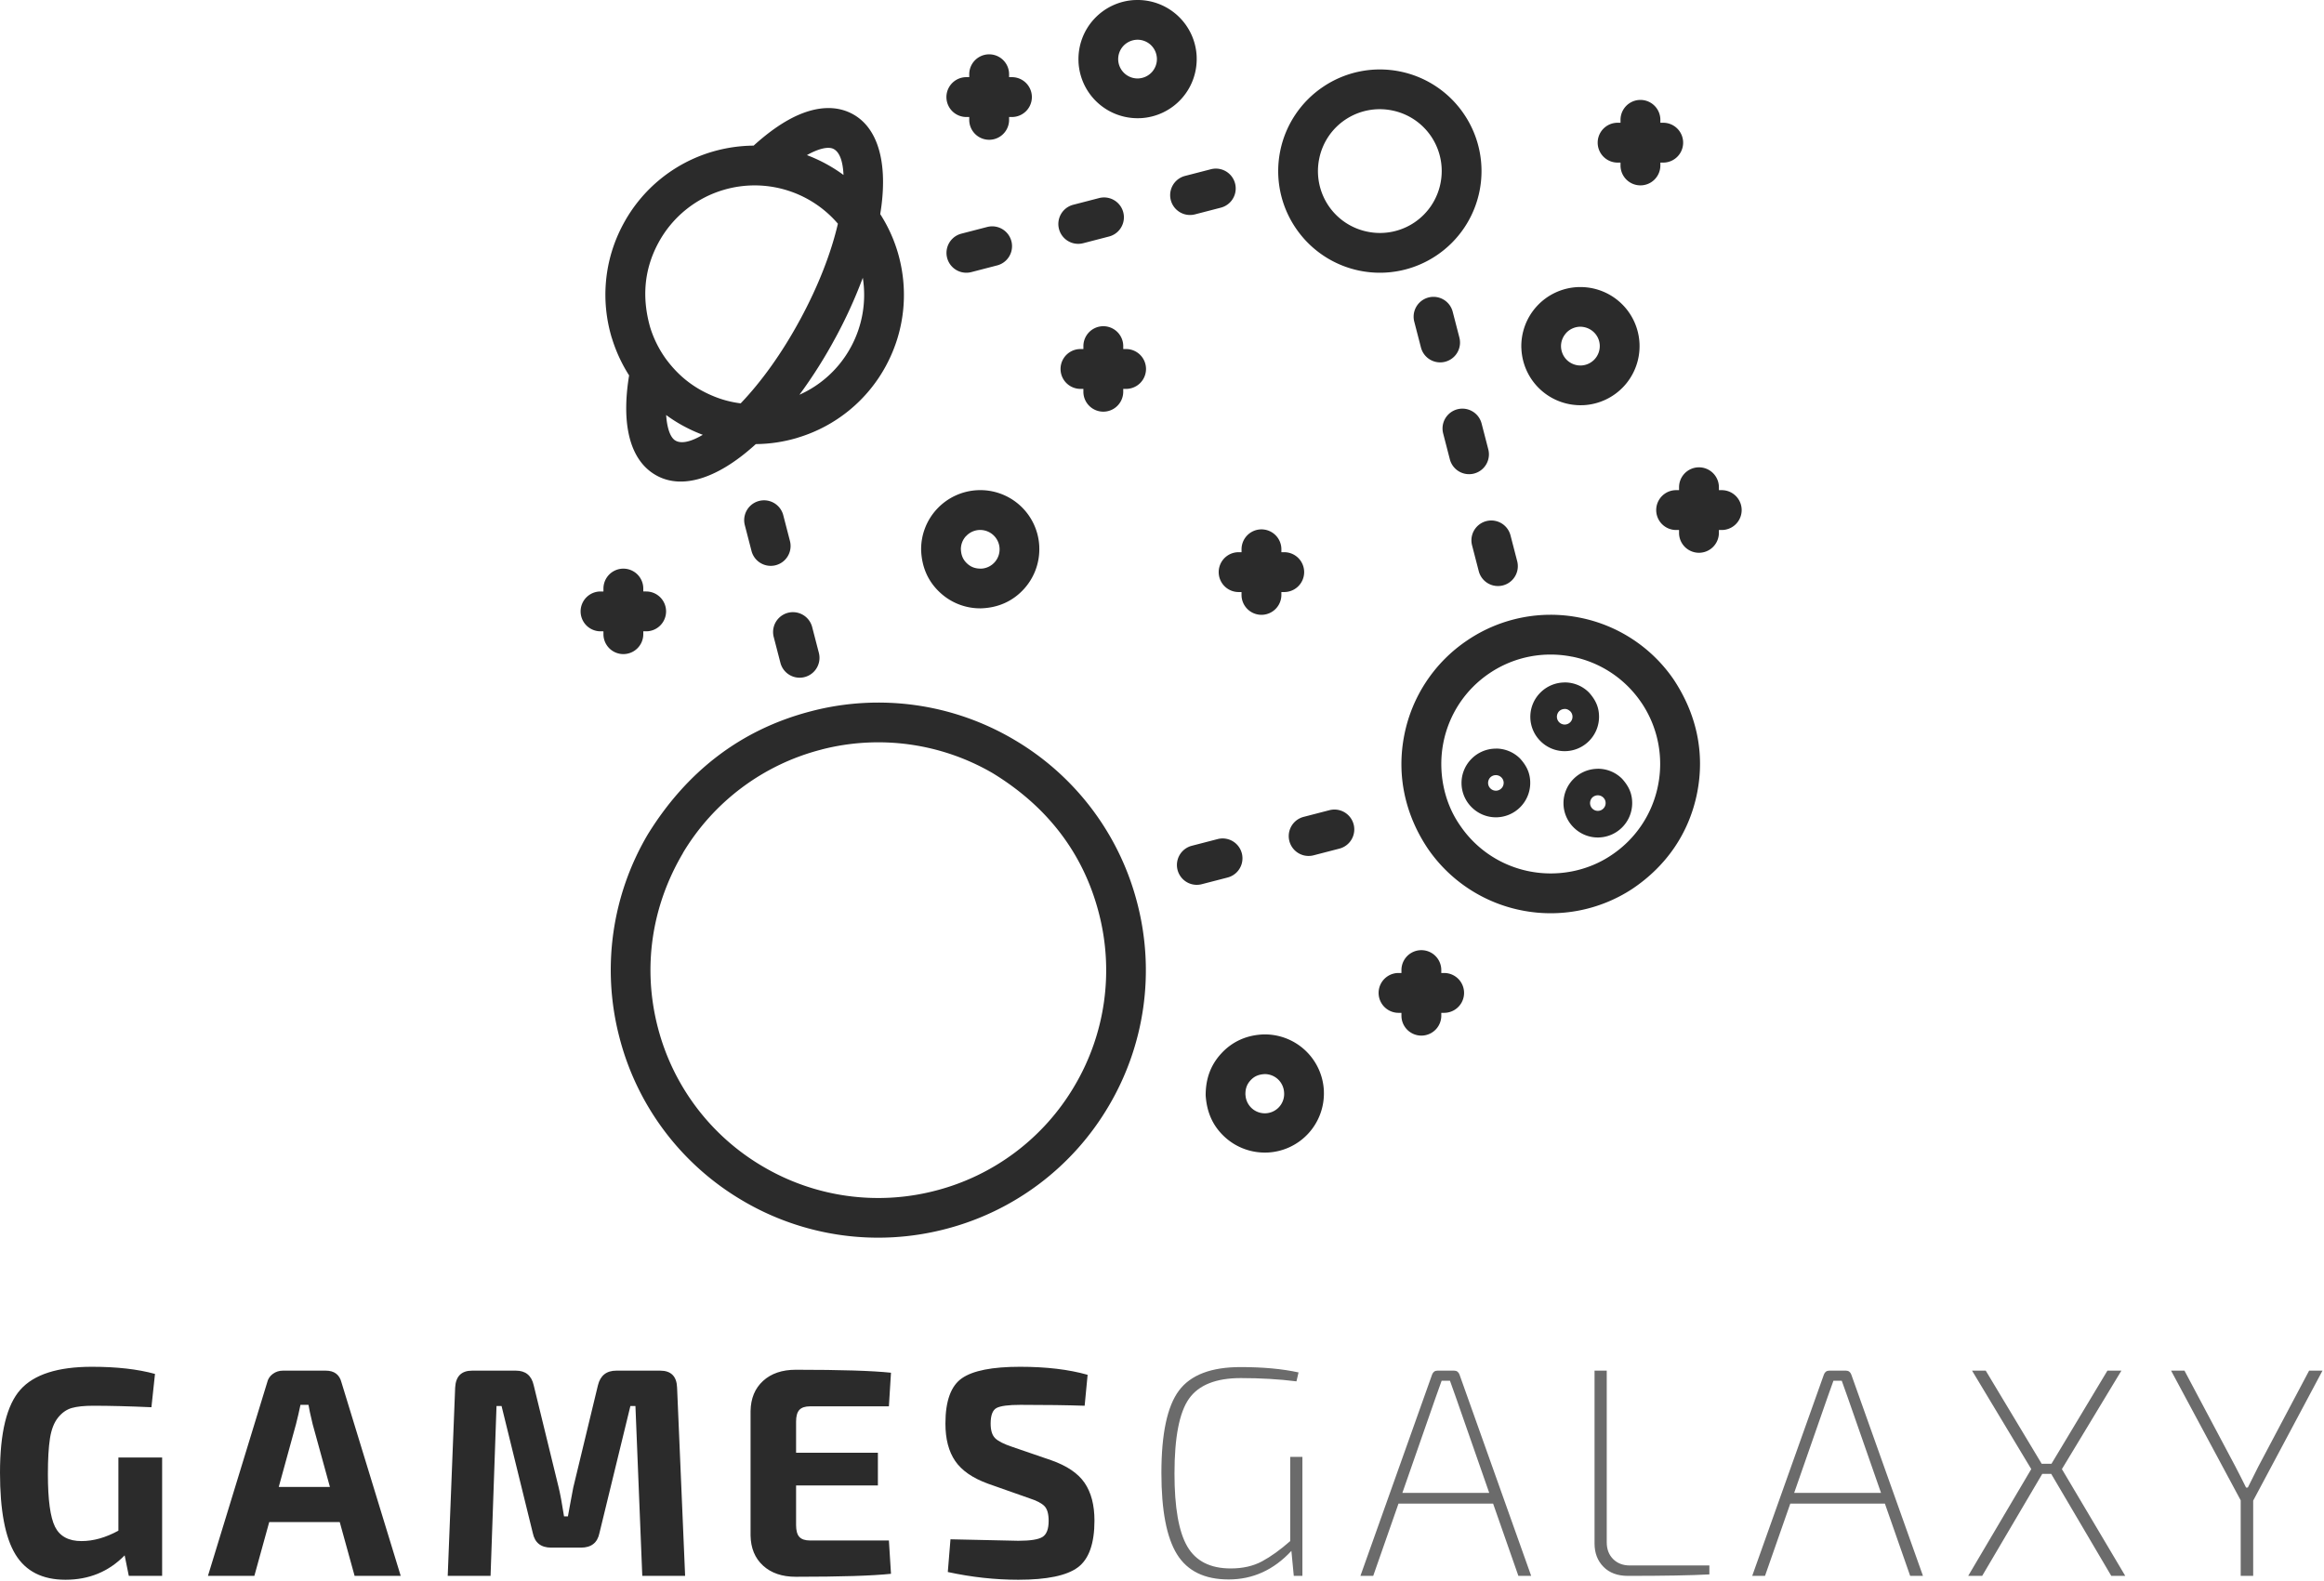 <svg xmlns="http://www.w3.org/2000/svg" version="1.1" xlink="http://www.w3.org/1999/xlink" xmlns:svgjs="http://svgjs.com/svgjs" width="100%" height="100%" preserveAspectRatio="xMidYMid meet" viewBox="0 0 216.081 147" overflow="visible"><defs id="SvgjsDefs51448"></defs><g id="SvgjsG51449" transform="scale(0.461)" opacity="1"><g id="SvgjsG51450" class="aJAAWmUzo" transform="translate(100.243, -9.101) scale(2.679)" light-content="false" non-strokable="false" fill="#2b2b2b"><path d="M14 67.629c-2.36 3.988-3.059 8.617-1.898 13.113A17.09 17.09 0 0 0 20 91.222a17.087 17.087 0 0 0 12.996 1.832 17.077 17.077 0 0 0 10.484-7.898 17.087 17.087 0 0 0 1.832-12.996c-1.187-4.606-3.977-8.098-8.008-10.555a17.131 17.131 0 0 0-12.836-1.782l-.05.016a17.097 17.097 0 0 0-10.423 7.785zm68.875-6.348c.715 0 1.363.29 1.828.758.484.54.758 1.09.758 1.832a2.59 2.59 0 0 1-2.586 2.586c-.71 0-1.355-.289-1.824-.758a2.572 2.572 0 0 1-.004-3.652 2.584 2.584 0 0 1 1.832-.762zm.414 2.172a.588.588 0 0 0-.414-.172.604.604 0 0 0-.418.168.604.604 0 0 0-.168.418.588.588 0 0 0 .586.586.588.588 0 0 0 .586-.586.563.563 0 0 0-.172-.414zm-2.91-8.672c.715 0 1.363.29 1.828.758.484.54.758 1.09.758 1.832a2.59 2.59 0 0 1-2.586 2.586 2.569 2.569 0 0 1-1.824-.758 2.572 2.572 0 0 1-.004-3.652 2.584 2.584 0 0 1 1.832-.762zm0 2a.604.604 0 0 0-.418.168.604.604 0 0 0-.168.418.588.588 0 0 0 .586.586.588.588 0 0 0 .445-.972c-.133-.125-.254-.204-.445-.204zm-5.18 2.98c.715 0 1.363.29 1.828.759.485.539.758 1.09.758 1.832a2.59 2.59 0 0 1-2.586 2.586c-.71 0-1.355-.29-1.824-.758a2.572 2.572 0 0 1-.004-3.652 2.584 2.584 0 0 1 1.832-.762zm.414 2.173a.588.588 0 0 0-.414-.172.604.604 0 0 0-.418.168.604.604 0 0 0-.168.418.588.588 0 0 0 .586.586.588.588 0 0 0 .586-.586.563.563 0 0 0-.172-.414zm-40.28-49.727a1.5 1.5 0 0 1 0-3h.218v-.219a1.5 1.5 0 0 1 3 0v.219h.215a1.5 1.5 0 0 1 0 3h-.215v.215a1.5 1.5 0 0 1-3 0v-.215zM67.87 79.66a1.5 1.5 0 0 1 0-3h.219v-.219a1.5 1.5 0 0 1 3 0v.219h.215a1.5 1.5 0 0 1 0 3h-.215v.215a1.5 1.5 0 0 1-3 0v-.215zM7.793 50.933a1.5 1.5 0 0 1 0-3h.219v-.219a1.5 1.5 0 0 1 3 0v.219h.215a1.5 1.5 0 0 1 0 3h-.215v.215a1.5 1.5 0 0 1-3 0v-.215zm76.57-35.293a1.5 1.5 0 0 1 0-3h.219v-.219a1.5 1.5 0 0 1 3 0v.219h.215a1.5 1.5 0 0 1 0 3h-.215v.215a1.5 1.5 0 0 1-3 0v-.215zm4.406 27.664a1.5 1.5 0 0 1 0-3h.22v-.219a1.5 1.5 0 0 1 3 0v.219h.214a1.5 1.5 0 0 1 0 3h-.215v.215a1.5 1.5 0 0 1-3 0v-.215zM43.925 32.679a1.5 1.5 0 0 1 0-3h.22v-.219a1.5 1.5 0 0 1 3 0v.219h.214a1.5 1.5 0 0 1 0 3h-.215v.215a1.5 1.5 0 0 1-3 0v-.215zm11.906 15.297a1.5 1.5 0 0 1 0-3h.22v-.219a1.5 1.5 0 0 1 3 0v.219h.214a1.5 1.5 0 0 1 0 3h-.215v.215a1.5 1.5 0 0 1-3 0v-.215zm6.375-38.051a7.632 7.632 0 0 1 5.739-1.153 7.63 7.63 0 0 1 4.875 3.25 7.632 7.632 0 0 1 1.152 5.739 7.64 7.64 0 0 1-3.25 4.875 7.632 7.632 0 0 1-5.738 1.152 7.64 7.64 0 0 1-4.875-3.25 7.632 7.632 0 0 1-1.153-5.738 7.64 7.64 0 0 1 3.25-4.875zm5.165 1.785a4.661 4.661 0 0 0-3.504.695 4.64 4.64 0 0 0-1.973 2.965 4.665 4.665 0 0 0 .695 3.504 4.64 4.64 0 0 0 2.965 1.973 4.645 4.645 0 0 0 5.477-3.66 4.661 4.661 0 0 0-.696-3.504 4.64 4.64 0 0 0-2.964-1.973zm9.746 17.922a4.451 4.451 0 0 1 4.238-4.617h.039a4.451 4.451 0 0 1 3.465 7.441 4.45 4.45 0 0 1-3.082 1.45h-.04a4.451 4.451 0 0 1-4.616-4.239v-.04zm3.367-1.152c-.246.273-.395.64-.38 1.039.02.41.204.77.477 1.02a1.47 1.47 0 0 0 1.04.378 1.464 1.464 0 0 0 1.398-1.531c-.02-.399-.2-.754-.477-1.004a1.493 1.493 0 0 0-1.039-.383c-.41.02-.77.203-1.02.477zM53.35 85.87c0-1.199.344-2.238 1.16-3.132.852-.938 1.969-1.414 3.223-1.453a4.45 4.45 0 0 1 4.516 4.238v.039a4.451 4.451 0 0 1-4.239 4.617h-.039a4.451 4.451 0 0 1-3.168-1.156c-.937-.856-1.371-1.902-1.453-3.152zm3-.003a1.456 1.456 0 0 0 2.906-.196c-.02-.41-.203-.77-.476-1.02a1.467 1.467 0 0 0-.973-.378c-.438.02-.785.144-1.086.477-.297.324-.395.687-.375 1.117zM43.777 8.019A4.451 4.451 0 0 1 48.015 3.4h.04a4.45 4.45 0 0 1 4.617 4.238v.04a4.451 4.451 0 0 1-4.239 4.617h-.039a4.451 4.451 0 0 1-4.617-4.238zm3.367-1.153a1.467 1.467 0 0 0-.379 1.04 1.463 1.463 0 0 0 1.516 1.398c.41-.02.77-.203 1.02-.477.245-.273.394-.64.378-1.039-.02-.41-.203-.77-.476-1.02a1.466 1.466 0 0 0-1.04-.378c-.41.02-.769.203-1.019.476zM31.929 44.827a4.444 4.444 0 0 1 1.16-3.07 4.458 4.458 0 0 1 3.086-1.45 4.443 4.443 0 0 1 4.649 4.235v.04a4.451 4.451 0 0 1-1.157 3.167c-.855.938-1.968 1.414-3.226 1.453a4.422 4.422 0 0 1-3.059-1.16c-.945-.86-1.406-1.96-1.453-3.223zm3.371-1.054a1.448 1.448 0 0 0-.379.972c.02.438.145.786.477 1.09.324.297.687.395 1.117.375a1.456 1.456 0 0 0 .844-2.527 1.47 1.47 0 0 0-1.055-.38c-.398.02-.754.2-1.004.477zm37.152-14.957a1.494 1.494 0 1 1-2.894.746l-.504-1.946a1.494 1.494 0 1 1 2.894-.746zm2.176 8.418a1.494 1.494 0 1 1-2.895.746l-.503-1.946a1.494 1.494 0 1 1 2.894-.746zm2.176 8.422a1.494 1.494 0 1 1-2.895.746l-.504-1.946a1.494 1.494 0 1 1 2.895-.746zm-54.75-1.52a1.494 1.494 0 1 1-2.895.746l-.504-1.945a1.494 1.494 0 1 1 2.895-.746zm2.176 8.422a1.494 1.494 0 1 1-2.895.746l-.504-1.945a1.494 1.494 0 1 1 2.895-.746zm28.316-33.02a1.494 1.494 0 1 1-.747-2.895l1.946-.503a1.494 1.494 0 1 1 .746 2.894zm-8.418 2.172a1.494 1.494 0 1 1-.747-2.895l1.946-.504a1.494 1.494 0 1 1 .746 2.895zm-8.422 2.176a1.494 1.494 0 1 1-.746-2.895l1.945-.504a1.494 1.494 0 1 1 .746 2.895zM61.472 67.8a1.494 1.494 0 1 1-.746-2.895l1.945-.504a1.494 1.494 0 1 1 .746 2.895zm-8.418 2.175a1.494 1.494 0 1 1-.746-2.894l1.945-.504a1.494 1.494 0 1 1 .746 2.895zm20.023-18.383a11.191 11.191 0 0 1 8.425-1.69 11.192 11.192 0 0 1 7.075 4.651c1.71 2.575 2.375 5.496 1.773 8.547-.602 3.035-2.332 5.524-4.894 7.235a11.196 11.196 0 0 1-8.305 1.613 11.192 11.192 0 0 1-7.074-4.652c-1.711-2.555-2.371-5.516-1.774-8.547a11.19 11.19 0 0 1 4.774-7.156zm7.851 1.25c-2.074-.41-4.304-.03-6.191 1.235s-3.086 3.176-3.492 5.246c-.414 2.102.007 4.418 1.234 6.191a8.201 8.201 0 0 0 5.246 3.493c2.125.421 4.395-.012 6.192-1.235a8.201 8.201 0 0 0 3.492-5.246 8.234 8.234 0 0 0-1.223-6.176l-.012-.015a8.221 8.221 0 0 0-5.246-3.496zM12.733 34.643c.016.247.043.473.082.688.114.61.309 1.035.582 1.219l.106.058c.457.207 1.152.024 1.988-.472a11.15 11.15 0 0 1-1.398-.633l-.04-.02c-.464-.25-.906-.53-1.32-.836zm5.606-.87c1.543-1.61 3.11-3.774 4.476-6.305l.008-.012c1.375-2.54 2.336-5.04 2.84-7.215a8.252 8.252 0 0 0-8.613-2.543 8.215 8.215 0 0 0-4.895 3.973c-1.094 2.016-1.25 4.144-.636 6.336a8.176 8.176 0 0 0 1.183 2.398c.738 1.004 1.594 1.785 2.684 2.39.949.513 1.879.837 2.953.973zm7.746-17.2c-.043-1.011-.281-1.707-.735-1.953-.304-.164-.793-.101-1.406.153a5.25 5.25 0 0 0-.613.304c.477.18.95.395 1.414.645.473.258.922.539 1.34.851zm-6.77-2.207c1.192-1.085 2.375-1.898 3.48-2.359 1.454-.605 2.817-.648 3.97-.027 1.914 1.035 2.601 3.61 2.175 6.922-.027.203-.058.41-.09.617a11.3 11.3 0 0 1 1.317 2.87c.812 2.747.59 5.798-.867 8.513l-.02.039a11.198 11.198 0 0 1-6.597 5.398l-.079.027a11.231 11.231 0 0 1-3.12.47c-.157.144-.313.28-.47.413-2.523 2.152-5.03 2.985-6.933 1.992l-.05-.027c-1.157-.625-1.872-1.793-2.157-3.348-.219-1.18-.191-2.613.07-4.203a11.413 11.413 0 0 1-1.289-2.785l-.027-.078c-.82-2.754-.59-5.824.887-8.55a11.187 11.187 0 0 1 6.675-5.423 11.39 11.39 0 0 1 3.121-.465zm8.223 9.946a35.444 35.444 0 0 1-2.082 4.562l-.008.012a35.907 35.907 0 0 1-2.68 4.234 8.18 8.18 0 0 0 3.825-3.504l.093-.171a8.225 8.225 0 0 0 .852-5.13zm-3.871 32.633l.074-.02a20.073 20.073 0 0 1 15.188 2.168 20.062 20.062 0 0 1 9.274 12.316 20.071 20.071 0 0 1-2.149 15.262 20.069 20.069 0 0 1-12.312 9.274 20.071 20.071 0 0 1-15.262-2.149 20.045 20.045 0 0 1-9.273-12.32 20.079 20.079 0 0 1 2.148-15.258c2.887-4.672 6.957-7.894 12.312-9.273z"></path></g><g id="SvgjsG51451" class="text" transform="translate(110.1, 317.886) scale(1)" light-content="false" fill="#2b2b2b"><path d="M-77.4 -23.88L-86.22 -23.88L-86.22 -9.12C-88.78 -7.72 -91.26 -7.02 -93.66 -7.02C-96.26 -7.02 -98.04 -7.98 -99 -9.9C-99.96 -11.82 -100.44 -15.36 -100.44 -20.52C-100.44 -23.56 -100.3 -25.97 -100.02 -27.75C-99.74 -29.53 -99.2 -30.92 -98.4 -31.92C-97.6 -32.92 -96.67 -33.57 -95.61 -33.87C-94.55 -34.17 -93.1 -34.32 -91.26 -34.32C-87.98 -34.32 -84.08 -34.22 -79.56 -34.02L-78.84 -40.74C-82.32 -41.7 -86.56 -42.18 -91.56 -42.18C-98.44 -42.18 -103.25 -40.64 -105.99 -37.56C-108.73 -34.48 -110.1 -28.9 -110.1 -20.82C-110.1 -13.22 -109.06 -7.72 -106.98 -4.32C-104.9 -0.92 -101.54 0.78 -96.9 0.78C-92.14 0.78 -88.16 -0.86 -84.96 -4.14L-84.12 0L-77.4 0Z M-41.58 -10.86L-38.58 0L-29.28 0L-41.22 -39C-41.62 -40.6 -42.68 -41.4 -44.4 -41.4L-53.04 -41.4C-53.8 -41.4 -54.48 -41.18 -55.08 -40.74C-55.68 -40.3 -56.06 -39.72 -56.22 -39L-68.16 0L-58.8 0L-55.8 -10.86ZM-43.56 -17.94L-53.88 -17.94L-50.4 -30.6C-50.28 -31.04 -50.12 -31.7 -49.92 -32.58C-49.72 -33.46 -49.58 -34.1 -49.5 -34.5L-47.88 -34.5C-47.8 -33.9 -47.52 -32.6 -47.04 -30.6Z M14.22 -41.4C12.22 -41.4 10.98 -40.42 10.5 -38.46L5.52 -17.82C5.36 -17.02 5.15 -15.9 4.89 -14.46C4.63 -13.02 4.48 -12.2 4.44 -12L3.66 -12C3.26 -14.56 2.9 -16.5 2.58 -17.82L-2.46 -38.46C-2.9 -40.42 -4.1 -41.4 -6.06 -41.4L-14.88 -41.4C-17.04 -41.4 -18.18 -40.26 -18.3 -37.98L-19.8 0L-11.16 0L-9.96 -34.26L-8.94 -34.26L-2.64 -8.64C-2.24 -6.68 -1 -5.7 1.08 -5.7L7.08 -5.7C9.16 -5.7 10.4 -6.68 10.8 -8.64L17.04 -34.26L18.06 -34.26L19.44 0L28.08 0L26.46 -37.98C26.38 -40.26 25.24 -41.4 23.04 -41.4Z M69.18 -7.14L53.28 -7.14C52.28 -7.14 51.56 -7.38 51.12 -7.86C50.68 -8.34 50.46 -9.14 50.46 -10.26L50.46 -18.24L66.96 -18.24L66.96 -24.84L50.46 -24.84L50.46 -31.14C50.46 -32.22 50.68 -33 51.12 -33.48C51.56 -33.96 52.28 -34.2 53.28 -34.2L69.18 -34.2L69.6 -40.98C65.84 -41.38 59.44 -41.58 50.4 -41.58C47.64 -41.58 45.44 -40.83 43.8 -39.33C42.16 -37.83 41.32 -35.8 41.28 -33.24L41.28 -8.16C41.32 -5.6 42.16 -3.57 43.8 -2.07C45.44 -0.57 47.64 0.18 50.4 0.18C59.44 0.18 65.84 -0.02 69.6 -0.42Z M97.5 -15.66C98.98 -15.18 100 -14.65 100.56 -14.07C101.12 -13.49 101.4 -12.5 101.4 -11.1C101.4 -9.46 100.99 -8.38 100.17 -7.86C99.35 -7.34 97.72 -7.08 95.28 -7.08C94.68 -7.08 90.12 -7.18 81.6 -7.38L81.06 -0.78C85.86 0.26 90.6 0.78 95.28 0.78C101.04 0.78 105.04 -0.05 107.28 -1.71C109.52 -3.37 110.64 -6.52 110.64 -11.16C110.64 -14.28 109.98 -16.81 108.66 -18.75C107.34 -20.69 105.08 -22.22 101.88 -23.34L94.02 -26.04C92.34 -26.6 91.2 -27.18 90.6 -27.78C90 -28.38 89.7 -29.36 89.7 -30.72C89.7 -32.4 90.1 -33.45 90.9 -33.87C91.7 -34.29 93.3 -34.5 95.7 -34.5C100.86 -34.5 105.18 -34.44 108.66 -34.32L109.26 -40.56C105.46 -41.64 100.92 -42.18 95.64 -42.18C90.04 -42.18 86.13 -41.41 83.91 -39.87C81.69 -38.33 80.58 -35.28 80.58 -30.72C80.58 -27.6 81.24 -25.08 82.56 -23.16C83.88 -21.24 86.08 -19.72 89.16 -18.6Z"></path></g><g id="SvgjsG51452" class="text" transform="translate(349.77, 317.886) scale(1)" light-content="false" fill="#6b6b6b"><path d="M-87.09 -24L-89.55 -24L-89.55 -7.02C-91.55 -5.26 -93.44 -3.9 -95.22 -2.94C-97 -1.98 -99.11 -1.5 -101.55 -1.5C-105.67 -1.5 -108.59 -2.98 -110.31 -5.94C-112.03 -8.9 -112.89 -13.8 -112.89 -20.64C-112.89 -27.96 -111.91 -33 -109.95 -35.76C-107.99 -38.52 -104.51 -39.9 -99.51 -39.9C-95.51 -39.9 -91.77 -39.68 -88.29 -39.24L-87.87 -41.04C-91.15 -41.76 -95.05 -42.12 -99.57 -42.12C-105.49 -42.12 -109.63 -40.54 -111.99 -37.38C-114.35 -34.22 -115.53 -28.68 -115.53 -20.76C-115.53 -13.2 -114.48 -7.73 -112.38 -4.35C-110.28 -0.97 -106.81 0.72 -101.97 0.72C-97.09 0.72 -92.87 -1.2 -89.31 -5.04L-88.83 0L-87.09 0Z M-48.63 -14.58L-43.53 0L-40.95 0L-55.41 -40.62C-55.61 -41.14 -55.97 -41.4 -56.49 -41.4L-59.85 -41.4C-60.37 -41.4 -60.73 -41.14 -60.93 -40.62L-75.39 0L-72.81 0L-67.71 -14.58ZM-49.41 -16.74L-66.93 -16.74L-60.21 -36L-59.01 -39.36L-57.33 -39.36L-56.13 -36Z M-25.71 -41.4L-28.17 -41.4L-28.17 -6.54C-28.17 -4.62 -27.57 -3.05 -26.37 -1.83C-25.17 -0.61 -23.53 0 -21.45 0C-14.09 0 -8.61 -0.1 -5.01 -0.3L-5.01 -2.1L-21.03 -2.1C-22.43 -2.1 -23.56 -2.53 -24.42 -3.39C-25.28 -4.25 -25.71 -5.38 -25.71 -6.78Z M30.39 -14.58L35.49 0L38.07 0L23.61 -40.62C23.41 -41.14 23.05 -41.4 22.53 -41.4L19.17 -41.4C18.65 -41.4 18.29 -41.14 18.09 -40.62L3.63 0L6.21 0L11.31 -14.58ZM29.61 -16.74L12.09 -16.74L18.81 -36L20.01 -39.36L21.69 -39.36L22.89 -36Z M63.93 -20.58L76.05 0L78.87 0L66.09 -21.54L78.09 -41.4L75.27 -41.4L63.99 -22.62L62.01 -22.62L50.73 -41.4L47.97 -41.4L59.91 -21.54L47.19 0L50.01 0L62.13 -20.58Z M104.67 -15.18L118.65 -41.4L115.95 -41.4L105.69 -22.02L103.59 -17.82L103.23 -17.82L102.15 -19.98C101.67 -20.94 101.31 -21.64 101.07 -22.08L90.81 -41.4L88.11 -41.4L102.15 -15.24L102.15 0L104.67 0Z"></path></g></g></svg>